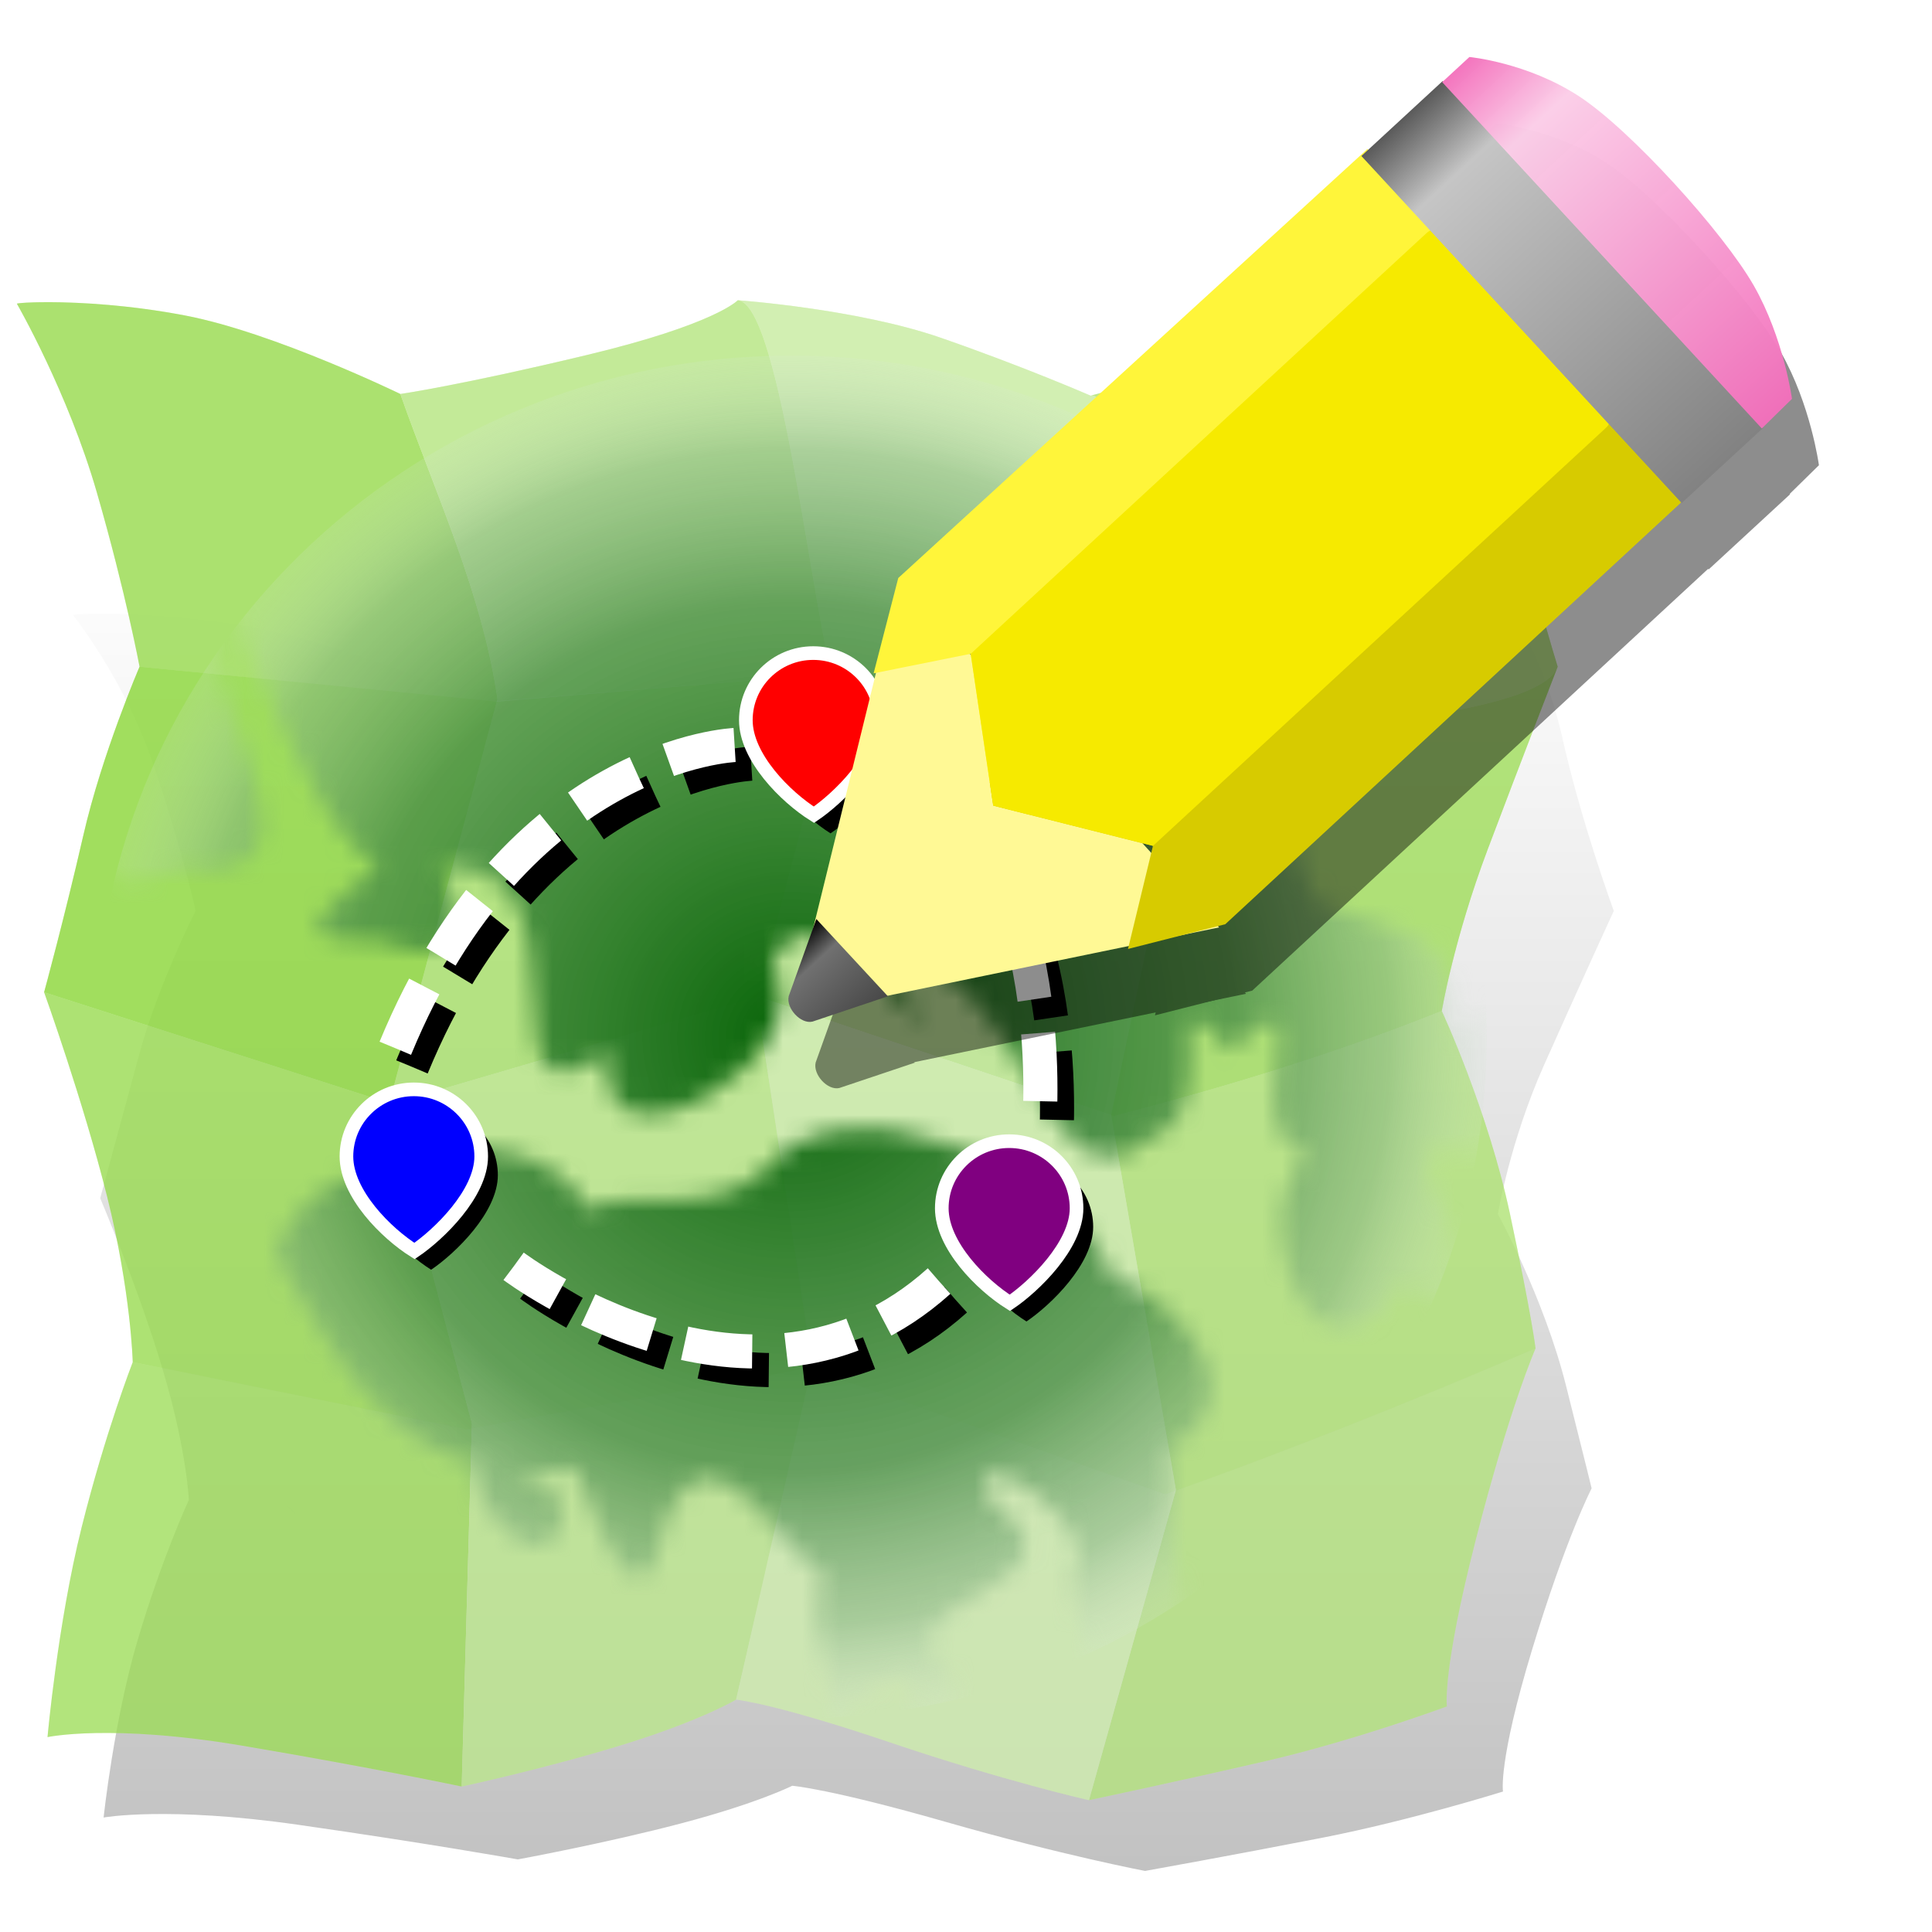 <?xml version="1.0" encoding="UTF-8" standalone="no"?>
<!-- Created with Inkscape (http://www.inkscape.org/) -->

<svg
   xmlns:dc="http://purl.org/dc/elements/1.1/"
   xmlns:cc="http://creativecommons.org/ns#"
   xmlns:rdf="http://www.w3.org/1999/02/22-rdf-syntax-ns#"
   xmlns:svg="http://www.w3.org/2000/svg"
   xmlns="http://www.w3.org/2000/svg"
   xmlns:sodipodi="http://sodipodi.sourceforge.net/DTD/sodipodi-0.dtd"
   xmlns:inkscape="http://www.inkscape.org/namespaces/inkscape"
   version="1.1"
   width="283.37"
   height="283.37"
   id="svg2985"
   inkscape:version="0.48.3.1 r9886"
   sodipodi:docname="Openstreetmap-icon2-hk.svg">
  <sodipodi:namedview
     pagecolor="#ffffff"
     bordercolor="#666666"
     borderopacity="1"
     objecttolerance="10"
     gridtolerance="10"
     guidetolerance="10"
     inkscape:pageopacity="0"
     inkscape:pageshadow="2"
     inkscape:window-width="738"
     inkscape:window-height="480"
     id="namedview11501"
     showgrid="false"
     inkscape:zoom="0.83708724"
     inkscape:cx="141.685"
     inkscape:cy="140.965"
     inkscape:window-x="0"
     inkscape:window-y="24"
     inkscape:window-maximized="0"
     inkscape:current-layer="svg2985" />
  <defs
     id="defs2987">
    <filter
       color-interpolation-filters="sRGB"
       id="filter8725-7">
      <feGaussianBlur
         id="feGaussianBlur2990"
         stdDeviation="4.457" />
    </filter>
    <linearGradient
       x1="122"
       y1="245.45"
       x2="122"
       y2="4.302"
       id="linearGradient7210"
       gradientUnits="userSpaceOnUse">
      <stop
         id="stop2993"
         style="stop-color:#000000;stop-opacity:1"
         offset="0" />
      <stop
         id="stop2995"
         style="stop-color:#000000;stop-opacity:0"
         offset="1" />
    </linearGradient>
    <filter
       x="-0.573"
       y="-0.478"
       width="2.146"
       height="1.956"
       color-interpolation-filters="sRGB"
       id="filter6394">
      <feGaussianBlur
         id="feGaussianBlur2998"
         stdDeviation="4.721" />
    </filter>
    <filter
       x="-0.573"
       y="-0.478"
       width="2.146"
       height="1.956"
       color-interpolation-filters="sRGB"
       id="filter6398">
      <feGaussianBlur
         id="feGaussianBlur3001"
         stdDeviation="4.721" />
    </filter>
    <filter
       x="-0.573"
       y="-0.478"
       width="2.146"
       height="1.956"
       color-interpolation-filters="sRGB"
       id="filter6402">
      <feGaussianBlur
         id="feGaussianBlur3004"
         stdDeviation="4.721" />
    </filter>
    <filter
       x="-0.59"
       y="-0.211"
       width="2.179"
       height="1.422"
       color-interpolation-filters="sRGB"
       id="filter6406">
      <feGaussianBlur
         id="feGaussianBlur3007"
         stdDeviation="4.721" />
    </filter>
    <filter
       x="-0.182"
       y="-0.908"
       width="1.363"
       height="2.816"
       color-interpolation-filters="sRGB"
       id="filter6410">
      <feGaussianBlur
         id="feGaussianBlur3010"
         stdDeviation="4.721" />
    </filter>
    <filter
       x="-0.227"
       y="-0.255"
       width="1.454"
       height="1.51"
       color-interpolation-filters="sRGB"
       id="filter6414">
      <feGaussianBlur
         id="feGaussianBlur3013"
         stdDeviation="4.721" />
    </filter>
    <mask
       id="mask5653">
      <g
         transform="matrix(0.175,0,0,0.175,218.947,-97.854)"
         id="g3016"
         style="fill:#ffffff">
        <g
           transform="matrix(0.973,0,0,0.973,13.373,5.428)"
           id="g3018">
          <path
             d="m 899.18,1593.2 c -12.653,-24.498 -16.374,-59.643 -16.207,-85.158 28.682,-15.651 3.76,-45.008 -17.524,-52.729 -9.792,-30.988 -81.941,-64.497 -107.39,-31.414 -17.275,14.067 -39.457,3.939 -53.123,10.916 -16.576,-33.429 -86.71,-18.628 -95.556,13.754 21.193,37.751 41.747,73.95 91.766,65.404 6.388,15.304 20.175,57.173 27.842,16.077 14.071,-34.547 36.464,11.549 47.808,16.19 -5.23,24.049 3.924,27.746 2.824,45.753 43.987,-41.709 14.662,22.603 30.488,36.948 28.457,-1.346 5.948,-35.516 7.066,-50.394 -31.039,-24.966 49.314,-27.441 11.526,-54.012 -12.777,-24.269 37.913,8.353 24.313,23.181 3.494,27.678 14.385,64.216 51.929,50.736 l -3.095,-2.302 -2.665,-2.95 z"
             id="path3020"
             inkscape:connector-curvature="0" />
          <path
             d="m 694.04,1520 c -51.562,-27.115 -1.962,42.795 3.322,8.162 l -3.32,-8.2 z"
             id="path3022"
             inkscape:connector-curvature="0" />
          <path
             d="M 742.98,1429.9 z"
             id="path3024"
             inkscape:connector-curvature="0" />
        </g>
        <path
           d="m 646.35,1626.9 c -14.208,-35.108 2.256,-25.212 21.543,-10.426 -27.713,-26.668 -7.294,-47.982 21.769,-52.04 -16.918,-23.977 -94.613,30.658 -51.196,-13.182 13.135,-19.952 -36.282,-13.266 -25.101,-44.28 -1.636,-28.841 -38.148,3.414 -23.736,20.872 -33.487,33.145 43.452,-10.623 24.075,35.591 7.79,24.413 -31.542,72.095 15.494,58.391 8.816,-9.963 10.041,3.262 17.152,5.073 z"
           id="path3026"
           inkscape:connector-curvature="0" />
        <path
           d="M 862.55,1621.3 z"
           id="path3028"
           inkscape:connector-curvature="0" />
        <path
           d="m 964.21,1463.4 c -11.507,-34.274 -48.772,42.624 -8.078,24.86 10.166,3.247 12.842,-19.462 8.078,-24.86 z"
           id="path3030"
           inkscape:connector-curvature="0" />
        <path
           d="m 588.16,1229.1 c -28.838,-18.564 -83.362,9.278 -39.197,38.931 11.504,14.97 -8.103,47.416 29.927,32.087 48.884,6.144 6.484,-49.862 9.269,-71.018 z"
           id="path3032"
           inkscape:connector-curvature="0" />
        <path
           d="m 871.27,1014.2 c -35.37,-20.081 -20.056,-45.471 -8.879,-74.109 -15.705,-36.731 41.086,37.428 56.857,-0.676 9.164,-8.381 39.643,-6.489 23.605,8.08 32.249,-6.027 -14.252,38.466 -31.654,29.71 -37.29,17.795 21.373,14.881 -39.929,36.995 z m 188.97,191.97 c -14.701,-15.864 -39.681,-72.869 -5.583,-39.297 12.338,-12.142 18.891,30.793 31.495,-0.434 23.5,-17.64 -4.975,46.656 29.21,7.38 0.114,17.148 -29.425,29.522 5.036,40.446 -9.289,33.413 -45.129,0.35 -60.158,-8.095 z m 105.14,-113.99 c 21.09,-49.801 -31.43,-22.478 -56.509,-36.957 -6.147,-11.224 7.389,-55.033 -14.188,-35.044 -18.531,16.138 -12.473,49.757 -12.433,74.094 -31.295,10.074 1.087,-36.51 -23.423,-32.954 -14.361,43.931 -23.838,-4.003 -8.015,-22.428 -24.275,-31.5 35.13,-40.31 0.645,-66.041 12.408,31.798 -44.692,52.129 -21.147,10.873 -22.025,2.589 -11.771,-28.207 -33.143,-1.635 -24.049,8.283 -10.109,49.519 -39.506,36.869 -3.573,14.189 -37.086,14.541 -21.415,32.041 16.673,26.645 8.415,39.648 -13.563,57.718 7.78,29.358 -28.358,-16.113 -8.175,-25.103 -11.287,-25.687 -53.155,-5.478 -65.135,-19.686 -10.653,20.259 -45.941,34.511 -36.327,66.103 -28.744,-16.764 0.954,-54.27 -40.712,-63.929 -22.375,-11.836 -46.226,-19.064 -59.471,-36.415 33.137,11.832 51.812,-24.34 80.85,-12.311 -6.069,24.246 30.36,16.248 1.238,-1.9 -29.663,-43.982 55.73,-36.655 64.14,-1.645 23.769,40.987 48.616,-46.541 86.766,-35.182 36.972,-18.78 65.61,-45.045 95.3,-74.807 -20.504,-7.053 -66.545,43.585 -85.516,4.05 -8.744,13.522 -20.471,-22.941 -41.088,0.305 -2.933,-30 18.49,-7.883 26.585,-38.045 -21.309,13.132 -0.475,-21.813 -27.322,-2.941 -35.582,14.995 2.955,-33.432 -17.044,-17.009 5.069,-16.629 -17.14,-12.961 -10.865,-33.065 -11.028,13.349 -36.529,-12.716 -37.118,26.414 -32.256,33.095 -84.133,26.96 -41.421,-15.257 48.092,-14.58 -35.015,-41.573 -55.77,-27.327 -31.895,-11.451 -76.669,-24.169 -82.059,25.524 -46.242,-4.227 -71.177,44.248 -114.46,15.529 -35.275,5.411 5.189,50.37 -37.698,42.572 -34.208,-10.058 -26.775,50.61 -65.916,29.856 -48.395,7.553 7.05,93.231 -32.401,49.886 -27.629,9.617 -70.893,26.757 -57.544,54.222 -28.774,-36.731 75.321,-60.78 9.874,-75.819 -25.669,26.174 -36.189,68.902 -73.856,83.45 -36.892,6.007 -32.109,73.736 -74.893,69.041 -19.571,-10.649 -73.664,41.276 -24.033,43.203 9.998,22.531 9.658,44.87 5.141,65.248 16.602,11.075 36.434,37.705 39.369,14.586 23.142,25.879 35.801,-30.69 66.26,-15.134 -16.557,-19.359 23.382,-101.54 5.215,-39.466 -23.8,36.328 55.725,25.996 45.475,55.533 20.157,15.317 58.875,-17.44 48.505,15.156 38.735,17.538 71.965,-30.004 106.81,-16.069 21.89,-6.836 51.565,-9.517 73.127,-9.361 11.267,30.678 27.618,71.904 44.408,87.852 19.262,0.101 -43.812,26.742 5.054,25.033 26.513,10.259 25.83,-6.345 17.707,-22.475 50.191,-1.39 6.727,84.624 50.107,55.37 -6.683,42.811 65.961,1.792 48.387,-25.462 12.872,-37.626 67.807,56.16 34.681,-1.343 39.236,-4.481 46.292,79.422 77.553,53.021 25.839,-10.48 -1.29,-54.364 24.498,-26.747 30.652,-28.679 -0.776,25.553 23.04,30.803 -21.191,22.142 4.984,77.561 27.736,38.566 18.673,10.26 49.545,25.46 32.788,5.488 4.43,-20.572 -1.193,-30.759 -14.835,-10.729 0.999,-11.049 -24.28,-40.852 2.019,-33.44 50.619,15.782 26.074,-73.69 -4.935,-33.887 5.203,-36.028 -18.506,-31.278 -39.347,-40.862 -16.72,-23.131 1.887,-79.936 -40.902,-65.012 8.796,-15.6 28.639,-63.95 35.588,-19.493 -17.215,12.165 14.469,3.453 9.638,22.358 13.599,-18.997 -15.222,-33.114 -5.043,-56.696 2.33,-15.694 16.712,-59.783 39.651,-25.652 20.227,-0.287 28.617,17.812 45.468,-9.287 32.011,-26.602 -11.61,27.305 22.094,29.536 22.206,2.275 23.996,22.744 12.467,38.44 26.494,6.097 11.225,49.944 38.856,17.438 2.338,18.776 17.86,59.286 15.753,16.393 -1.651,-21.216 15.607,-0.155 13.884,-17.074 40.429,14.649 6.174,-55.394 35.449,-43.718 5.618,28.904 21.087,12.488 5.324,-6.228 27.521,-10.786 -22.02,-49.16 -32.421,-42.642 -6.003,-10.893 30.436,-75.291 52.127,-39.378 22.948,20.567 17.842,-15.17 0.082,-16.916 z"
           id="path3034"
           inkscape:connector-curvature="0" />
      </g>
    </mask>
    <radialGradient
       cx="351.95"
       cy="138.44"
       r="38.725"
       id="radialGradient5675"
       gradientUnits="userSpaceOnUse"
       gradientTransform="matrix(1,0,0,0.982,0,2.539)">
      <stop
         id="stop3037"
         style="stop-color:#076407;stop-opacity:1"
         offset="0" />
      <stop
         id="stop3039"
         style="stop-color:#458a45;stop-opacity:0.749"
         offset="0.596" />
      <stop
         id="stop3041"
         style="stop-color:#83b183;stop-opacity:0.498"
         offset="0.806" />
      <stop
         id="stop3043"
         style="stop-color:#ffffff;stop-opacity:0"
         offset="1" />
    </radialGradient>
    <clipPath
       id="clipPath5739">
      <path
         d="m 291.57,89.433 10.299,15.982 9.944,-16.337 24.505,16.692 26.636,-17.402 11.365,17.047 9.234,-17.047 -0.147,-122.08 -91.272,0.355 z"
         id="path3046"
         style="fill:none;stroke:#000000;stroke-width:1px;stroke-linecap:butt;stroke-linejoin:miter"
         inkscape:connector-curvature="0" />
    </clipPath>
    <clipPath
       id="clipPath5739-4">
      <path
         d="m 291.57,89.433 10.299,15.982 9.944,-16.337 24.505,16.692 26.636,-17.402 11.365,17.047 9.234,-17.047 -0.147,-122.08 -91.272,0.355 z"
         id="path3049"
         style="fill:none;stroke:#000000;stroke-width:1px;stroke-linecap:butt;stroke-linejoin:miter"
         inkscape:connector-curvature="0" />
    </clipPath>
    <filter
       x="-0.236"
       y="-0.093"
       width="1.473"
       height="1.187"
       color-interpolation-filters="sRGB"
       id="filter5909">
      <feGaussianBlur
         id="feGaussianBlur3052"
         stdDeviation="9.094" />
    </filter>
    <linearGradient
       x1="323.21"
       y1="132.88"
       x2="343.55"
       y2="132.88"
       id="linearGradient5933"
       gradientUnits="userSpaceOnUse">
      <stop
         id="stop3055"
         style="stop-color:#000000;stop-opacity:1"
         offset="0" />
      <stop
         id="stop3057"
         style="stop-color:#707070;stop-opacity:1"
         offset="0.298" />
      <stop
         id="stop3059"
         style="stop-color:#484848;stop-opacity:1"
         offset="1" />
    </linearGradient>
    <linearGradient
       x1="286.07"
       y1="-68.903"
       x2="377.29"
       y2="-68.903"
       id="linearGradient5935"
       gradientUnits="userSpaceOnUse"
       gradientTransform="translate(0.251,0.502)">
      <stop
         id="stop3062"
         style="stop-color:#5a5a5a;stop-opacity:1"
         offset="0" />
      <stop
         id="stop3064"
         style="stop-color:#c5c5c5;stop-opacity:1"
         offset="0.164" />
      <stop
         id="stop3066"
         style="stop-color:#828282;stop-opacity:1"
         offset="1" />
    </linearGradient>
    <linearGradient
       x1="286.78"
       y1="-81.616"
       x2="376.69"
       y2="-81.616"
       id="linearGradient5937"
       gradientUnits="userSpaceOnUse">
      <stop
         id="stop3069"
         style="stop-color:#f477bf;stop-opacity:1"
         offset="0" />
      <stop
         id="stop3071"
         style="stop-color:#fbcee8;stop-opacity:0.984"
         offset="0.198" />
      <stop
         id="stop3073"
         style="stop-color:#f370bc;stop-opacity:0.969"
         offset="1" />
    </linearGradient>
  </defs>
  <g
     transform="translate(-348.793,-357.556)"
     id="g3077">
    <g
       transform="translate(532.093,497.231)"
       id="g3079">
      <g
         transform="translate(0,-10)"
         id="g3081">
        <path
           d="m 9,17.25 c 0,0 7.5,11 11.75,25.75 C 25,57.75 27,68.5 27,68.5 c 0,0 -5.5,12.75 -8.25,24.75 -2.75,12 -5.75,25 -5.75,25 0,0 5.75,16 9.25,30 3.5,14 3.75,22.25 3.75,22.25 0,0 -4,10.25 -7.5,24.25 -3.5,14 -5,30.75 -5,30.75 0,0 9.25,-2 28.5,1.25 19.25,3.25 32.25,6 32.25,6 0,0 12.75,-2.75 24,-6.25 11.25,-3.5 16.25,-6.5 16.25,-6.5 0,0 5.5,0.5 22.5,6.25 17,5.75 29.25,8.5 29.25,8.5 0,0 13,-2.75 26,-5.75 13,-3 26.5,-8 26.5,-8 0,0 -0.75,-5 4.25,-24.5 5,-19.5 8.75,-28 8.75,-28 0,0 -0.5,-2.5 -3.75,-17.75 C 224.75,135.5 218,121 218,121 c 0,0 1.75,-12.5 6.75,-25.75 C 229.75,82 235,68.5 235,68.5 c 0,0 -4.75,-15.25 -7.5,-29.75 C 224.75,24.25 219.25,15 219.25,15 c 0,0 -24.25,9 -31.75,10.5 -7.5,1.5 -21,5.25 -21,5.25 0,0 -9.75,-4.25 -22,-8.5 -12.25,-4.25 -29.75,-5.5 -29.75,-5.5 0,0 -3.25,3.5 -22,8 -18.75,4.5 -27.5,5.75 -27.5,5.75 0,0 -18.5,-9 -31.5,-11.5 -13,-2.5 -24,-2 -24.75,-1.75 z"
           transform="matrix(1,0,0,0.847,-181.602,-54.094)"
           id="path3083"
           style="opacity:0.5;fill:url(#linearGradient7210);filter:url(#filter8725-7)"
           inkscape:connector-curvature="0" />
      </g>
    </g>
    <g
       transform="translate(342.262,581.841)"
       id="g3085"
       style="opacity:0.504">
      <path
         d="m 219.25,10 c 0,0 -24.25,9 -31.75,10.5 -7.5,1.5 -21,5.25 -21,5.25 0,0 -9.75,-4.25 -22,-8.5 -12.25,-4.25 -29.75,-5.5 -29.75,-5.5 0,0 -3.25,3.5 -22,8 -18.75,4.5 -27.5,5.75 -27.5,5.75 0,0 -18.5,-9 -31.5,-11.5 -13,-2.5 -24,-2 -24.75,-1.75 0,0 7.5,13 11.75,27.75 C 25,54.75 27,65.5 27,65.5 l 51.469,5.125 48.971,-4 52.25,12.031 c 10.38,-4.418 52.11,-4.9 55.31,-13.156 0,0 -4.75,-15.25 -7.5,-29.75 C 224.75,21.25 219.25,10 219.25,10 z"
         transform="translate(0,-192)"
         id="path3087"
         style="fill:#b1e479"
         inkscape:connector-curvature="0" />
      <path
         d="m 27,65.5 c 0,0 -5.5,12.75 -8.25,24.75 -2.75,12 -5.75,23 -5.75,23 l 50.969,16.37 53.721,-15.74 52.25,17.53 c 16.36,-4.26 32.39,-9.12 48.06,-15.41 0,0 1.75,-10.5 6.75,-23.75 C 229.75,79 235,65.5 235,65.5 c -3.2,8.256 -44.93,8.738 -55.31,13.156 l -52.25,-12.031 -47.971,4 L 27,65.5 z"
         transform="translate(0,-192)"
         id="path3089"
         style="fill:#87d531"
         inkscape:connector-curvature="0" />
      <path
         d="m 231.75,165.5 c -17.9,7.67 -35.94,14.9 -54.31,21.41 l -52.25,-18.53 -50.221,9 L 26,167.5 c 0,0 -4,10.25 -7.5,24.25 -3.5,14 -5,30.75 -5,30.75 0,0 9.25,-2 28.5,1.25 19.25,3.25 32.25,6 32.25,6 0,0 12.75,-2.75 24,-6.25 11.25,-3.5 16.25,-6.5 16.25,-6.5 0,0 5.5,0.5 22.5,6.25 17,5.75 29.25,8.5 29.25,8.5 0,0 13,-2.75 26,-5.75 13,-3 26.5,-8 26.5,-8 0,0 -0.75,-5 4.25,-24.5 5,-19.5 8.75,-28 8.75,-28 z"
         transform="translate(0,-192)"
         id="path3091"
         style="fill:#ceeeab"
         inkscape:connector-curvature="0" />
      <path
         d="m 13,113.25 c 0,0 5.75,16 9.25,30 3.5,14 3.75,24.25 3.75,24.25 l 48.969,9.88 50.221,-9 52.25,18.53 c 18.37,-6.51 36.41,-13.74 54.31,-21.41 0,0 -0.5,-4.5 -3.75,-19.75 C 224.75,130.5 218,116 218,116 c -15.67,6.29 -31.7,11.15 -48.06,15.41 L 117.69,113.88 63.969,129.62 13,113.25 z"
         transform="translate(0,-192)"
         id="path3093"
         style="fill:#b9e787"
         inkscape:connector-curvature="0" />
    </g>
    <g
       transform="translate(342.262,401.841)"
       id="g3095"
       style="opacity:0.522">
      <path
         d="M 13.719,0.031 C 10.99,0.024 9.281,0.156 9,0.25 9,0.25 16.5,13.25 20.75,28 25,42.75 27,53.5 27,53.5 c 0,0 -5.5,12.75 -8.25,24.75 -2.75,12 -5.75,23 -5.75,23 0,0 5.75,16 9.25,30 3.5,14 3.75,24.25 3.75,24.25 0,0 -4,10.25 -7.5,24.25 -3.5,14 -5,30.75 -5,30.75 0,0 9.25,-2 28.5,1.25 19.25,3.25 32.25,6 32.25,6 L 75.75,164.5 63.5,118 79.5,58.25 C 77.28,42.77 70.432,28.204 65.25,13.5 65.25,13.5 46.75,4.5 33.75,2 25.625,0.438 18.267,0.043 13.719,0.031 z"
         id="path3097"
         style="fill:#83d32b"
         inkscape:connector-curvature="0" />
      <path
         d="m 114.75,-0.25 c 0,0 -3.25,3.5 -22,8 -18.75,4.5 -27.5,5.75 -27.5,5.75 5.182,14.704 12.03,29.27 14.25,44.75 l -16,59.75 12.25,46.5 -1.5,53.25 c 0,0 12.75,-2.75 24,-6.25 C 109.5,208 114.5,205 114.5,205 l 11.25,-48.5 -8.25,-54.25 11.75,-45 c -3.44,-9.727 -8.06,-56.93 -14.5,-57.5 z"
         id="path3099"
         style="fill:#b1e479"
         inkscape:connector-curvature="0" />
      <path
         d="m 219.25,-2 c 0,0 -24.25,9 -31.75,10.5 -7.5,1.5 -21,5.25 -21,5.25 4.92,-1.358 11.44,45.392 14.25,52.25 l -11.25,53.25 9.5,55 -12.75,45.5 c 0,0 13,-2.75 26,-5.75 13,-3 26.5,-8 26.5,-8 0,0 -0.75,-5 4.25,-24.5 5,-19.5 8.75,-28 8.75,-28 0,0 -0.5,-4.5 -3.75,-19.75 C 224.75,118.5 218,104 218,104 c 0,0 1.75,-10.5 6.75,-23.75 C 229.75,67 235,53.5 235,53.5 c 0,0 -4.75,-15.25 -7.5,-29.75 C 224.75,9.25 219.25,-2 219.25,-2 z"
         id="path3101"
         style="fill:#a4df62"
         inkscape:connector-curvature="0" />
      <path
         d="m 114.75,-0.25 c 6.44,0.57 11.06,47.773 14.5,57.5 l -11.75,45 8.25,53.25 -11.25,49.5 c 0,0 5.5,0.5 22.5,6.25 17,5.75 29.25,8.5 29.25,8.5 l 12.75,-45.5 -9.5,-55 L 180.75,66 c -2.81,-6.858 -9.33,-53.608 -14.25,-52.25 0,0 -9.75,-4.25 -22,-8.5 -12.25,-4.25 -29.75,-5.5 -29.75,-5.5 z"
         id="path3103"
         style="fill:#ceeeab"
         inkscape:connector-curvature="0" />
    </g>
    <g
       transform="matrix(0.175,0,0,0.175,574.125,289.638)"
       id="g3105"
       style="fill:#008000">
      <path
         d="m 388.17,138.44 c 0,19.614 -16.218,35.514 -36.225,35.514 -20.006,0 -36.225,-15.9 -36.225,-35.514 0,-19.614 16.218,-35.514 36.225,-35.514 20.006,0 36.225,15.9 36.225,35.514 z"
         transform="matrix(16.091,0,0,16.085,-6287.55,-969.423)"
         mask="url(#mask5653)"
         id="path3107"
         style="fill:url(#radialGradient5675)"
         inkscape:connector-curvature="0" />
    </g>
  </g>
  <g
     transform="translate(-0.591,42.285)"
     id="g3109">
    <path
       d="m 73.611,130.08 c 0,5.435 -6.212,11.453 -9.784,13.869 -4.168,-2.618 -9.982,-8.434 -9.982,-13.869 0,-5.435 4.425,-9.841 9.883,-9.841 5.458,0 9.883,4.406 9.883,9.841 z"
       id="path3111"
       style="fill:#000000;filter:url(#filter6398)"
       inkscape:connector-curvature="0" />
    <path
       d="m 160.93,137.67 c 0,5.435 -6.212,11.453 -9.784,13.869 -4.168,-2.618 -9.982,-8.434 -9.982,-13.869 0,-5.435 4.425,-9.841 9.883,-9.841 5.458,0 9.883,4.406 9.883,9.841 z"
       id="path3113"
       style="fill:#000000;filter:url(#filter6394)"
       inkscape:connector-curvature="0" />
    <path
       d="m 136.41,72.971 c 22.78,13.559 18.983,53.695 18.983,53.695"
       id="path3115"
       style="fill:none;stroke:#000000;stroke-width:5;stroke-linecap:butt;stroke-linejoin:miter;stroke-miterlimit:4;stroke-dasharray:10, 5;stroke-dashoffset:0;filter:url(#filter6406)"
       inkscape:connector-curvature="0" />
    <path
       d="m 140.75,148.36 c -27.119,24.407 -62.373,-2.17 -62.373,-2.17"
       id="path3117"
       style="fill:none;stroke:#000000;stroke-width:5;stroke-linecap:butt;stroke-linejoin:miter;stroke-miterlimit:4;stroke-dasharray:10, 5;stroke-dashoffset:0;filter:url(#filter6410)"
       inkscape:connector-curvature="0" />
    <path
       d="M 61.017,114.19 C 78.915,70.801 110.92,69.716 110.92,69.716"
       id="path3119"
       style="fill:none;stroke:#000000;stroke-width:5;stroke-linecap:butt;stroke-linejoin:miter;stroke-miterlimit:4;stroke-dasharray:10, 5;stroke-dashoffset:0;filter:url(#filter6414)"
       inkscape:connector-curvature="0" />
    <path
       d="m 132.19,66.076 c 0,5.435 -6.212,11.453 -9.784,13.869 -4.168,-2.618 -9.982,-8.434 -9.982,-13.869 0,-5.435 4.425,-9.841 9.883,-9.841 5.458,0 9.883,4.406 9.883,9.841 z"
       id="path3121"
       style="fill:#000000;filter:url(#filter6402)"
       inkscape:connector-curvature="0" />
  </g>
  <path
     d="m 129.16,105.63 c 0,5.435 -6.212,11.453 -9.784,13.869 -4.168,-2.618 -9.982,-8.434 -9.982,-13.869 0,-5.435 4.425,-9.841 9.883,-9.841 5.458,0 9.883,4.406 9.883,9.841 z"
     id="path3123"
     style="fill:#ff0000;stroke:#ffffff;stroke-width:2;stroke-miterlimit:4;stroke-dasharray:none"
     inkscape:connector-curvature="0" />
  <path
     d="m 157.9,177.22 c 0,5.435 -6.212,11.453 -9.784,13.869 -4.168,-2.618 -9.982,-8.434 -9.982,-13.869 0,-5.435 4.425,-9.841 9.883,-9.841 5.458,0 9.883,4.406 9.883,9.841 z"
     id="path3125"
     style="fill:#800080;stroke:#ffffff;stroke-width:2;stroke-miterlimit:4;stroke-dasharray:none"
     inkscape:connector-curvature="0" />
  <path
     d="m 137.72,187.91 c -27.119,24.407 -62.373,-2.17 -62.373,-2.17"
     id="path3127"
     style="fill:none;stroke:#ffffff;stroke-width:5;stroke-linecap:butt;stroke-linejoin:miter;stroke-miterlimit:4;stroke-dasharray:10, 5;stroke-dashoffset:0"
     inkscape:connector-curvature="0" />
  <path
     d="m 133.38,112.52 c 22.78,13.559 18.983,53.695 18.983,53.695"
     id="path3129"
     style="fill:none;stroke:#ffffff;stroke-width:5;stroke-linecap:butt;stroke-linejoin:miter;stroke-miterlimit:4;stroke-dasharray:10, 5;stroke-dashoffset:0"
     inkscape:connector-curvature="0" />
  <path
     d="m 70.579,169.62 c 0,5.435 -6.212,11.453 -9.784,13.869 -4.168,-2.618 -9.982,-8.434 -9.982,-13.869 0,-5.435 4.425,-9.841 9.883,-9.841 5.458,0 9.883,4.406 9.883,9.841 z"
     id="path3131"
     style="fill:#0000ff;stroke:#ffffff;stroke-width:2;stroke-miterlimit:4;stroke-dasharray:none"
     inkscape:connector-curvature="0" />
  <path
     d="m 57.985,153.74 c 17.899,-43.392 49.894,-44.477 49.894,-44.477"
     id="path3133"
     style="fill:none;stroke:#ffffff;stroke-width:5;stroke-linecap:butt;stroke-linejoin:miter;stroke-miterlimit:4;stroke-dasharray:10, 5;stroke-dashoffset:0"
     inkscape:connector-curvature="0" />
  <g
     transform="matrix(0.515,0.558,-0.558,0.515,23.108,-110.007)"
     id="g3135">
    <g
       transform="translate(12.954,4.873)"
       id="g3137"
       style="opacity:0.447;fill:#000000;filter:url(#filter5909)">
      <path
         d="m 285.54,68.48 39.776,60.139 16.337,-0.584 35.514,-58.972 z"
         id="path3139"
         inkscape:connector-curvature="0" />
      <g
         transform="translate(-6.027,-20.592)"
         clip-path="url(#clipPath5739-4)"
         id="g3141">
        <rect
           width="51.141"
           height="139.93"
           ry="3.419"
           x="291.22"
           y="-34.512"
           id="rect3143" />
        <rect
           width="51.141"
           height="139.93"
           ry="3.419"
           x="332.42"
           y="-34.157"
           id="rect3145" />
        <rect
           width="51.141"
           height="139.93"
           ry="3.419"
           x="311.82"
           y="-34.157"
           id="rect3147" />
      </g>
      <path
         d="m 323.21,125.14 20.344,-0.035 -6.293,14.037 c -1.154,2.018 -5.376,2.009 -6.722,0.023 z"
         id="path3149"
         inkscape:connector-curvature="0" />
      <rect
         width="91.216"
         height="21.385"
         ry="0"
         x="286.32"
         y="-73.568"
         id="rect3151" />
      <path
         d="m 286.41,-73.329 0,-7.157 c 0,0 8.334,-7.489 19.964,-10.422 11.631,-2.932 38.291,-2.633 49.723,0 11.432,2.633 21.094,9.417 21.094,9.417 l 0.251,8.162 z"
         id="path3153"
         inkscape:connector-curvature="0" />
    </g>
    <path
       d="m 285.54,68.48 39.776,60.139 16.337,-0.584 35.514,-58.972 z"
       id="path3155"
       style="fill:#fff995"
       inkscape:connector-curvature="0" />
    <g
       transform="translate(-6.027,-20.592)"
       clip-path="url(#clipPath5739)"
       id="g3157">
      <rect
         width="51.141"
         height="139.93"
         ry="3.419"
         x="291.22"
         y="-34.512"
         id="rect3159"
         style="fill:#fff53a" />
      <rect
         width="51.141"
         height="139.93"
         ry="3.419"
         x="332.42"
         y="-34.157"
         id="rect3161"
         style="fill:#d7cb00" />
      <rect
         width="51.141"
         height="139.93"
         ry="3.419"
         x="311.82"
         y="-34.157"
         id="rect3163"
         style="fill:#f6ea00" />
    </g>
    <path
       d="m 323.21,125.14 20.344,-0.035 -6.293,14.037 c -1.154,2.018 -5.376,2.009 -6.722,0.023 z"
       id="path3165"
       style="fill:url(#linearGradient5933)"
       inkscape:connector-curvature="0" />
    <rect
       width="91.216"
       height="21.385"
       ry="0"
       x="286.32"
       y="-73.568"
       id="rect3167"
       style="fill:url(#linearGradient5935)" />
    <path
       d="m 286.41,-73.329 0,-7.157 c 0,0 8.334,-7.489 19.964,-10.422 11.631,-2.932 38.291,-2.633 49.723,0 11.432,2.633 21.094,9.417 21.094,9.417 l 0.251,8.162 z"
       id="path3169"
       style="fill:url(#linearGradient5937)"
       inkscape:connector-curvature="0" />
  </g>
</svg>
